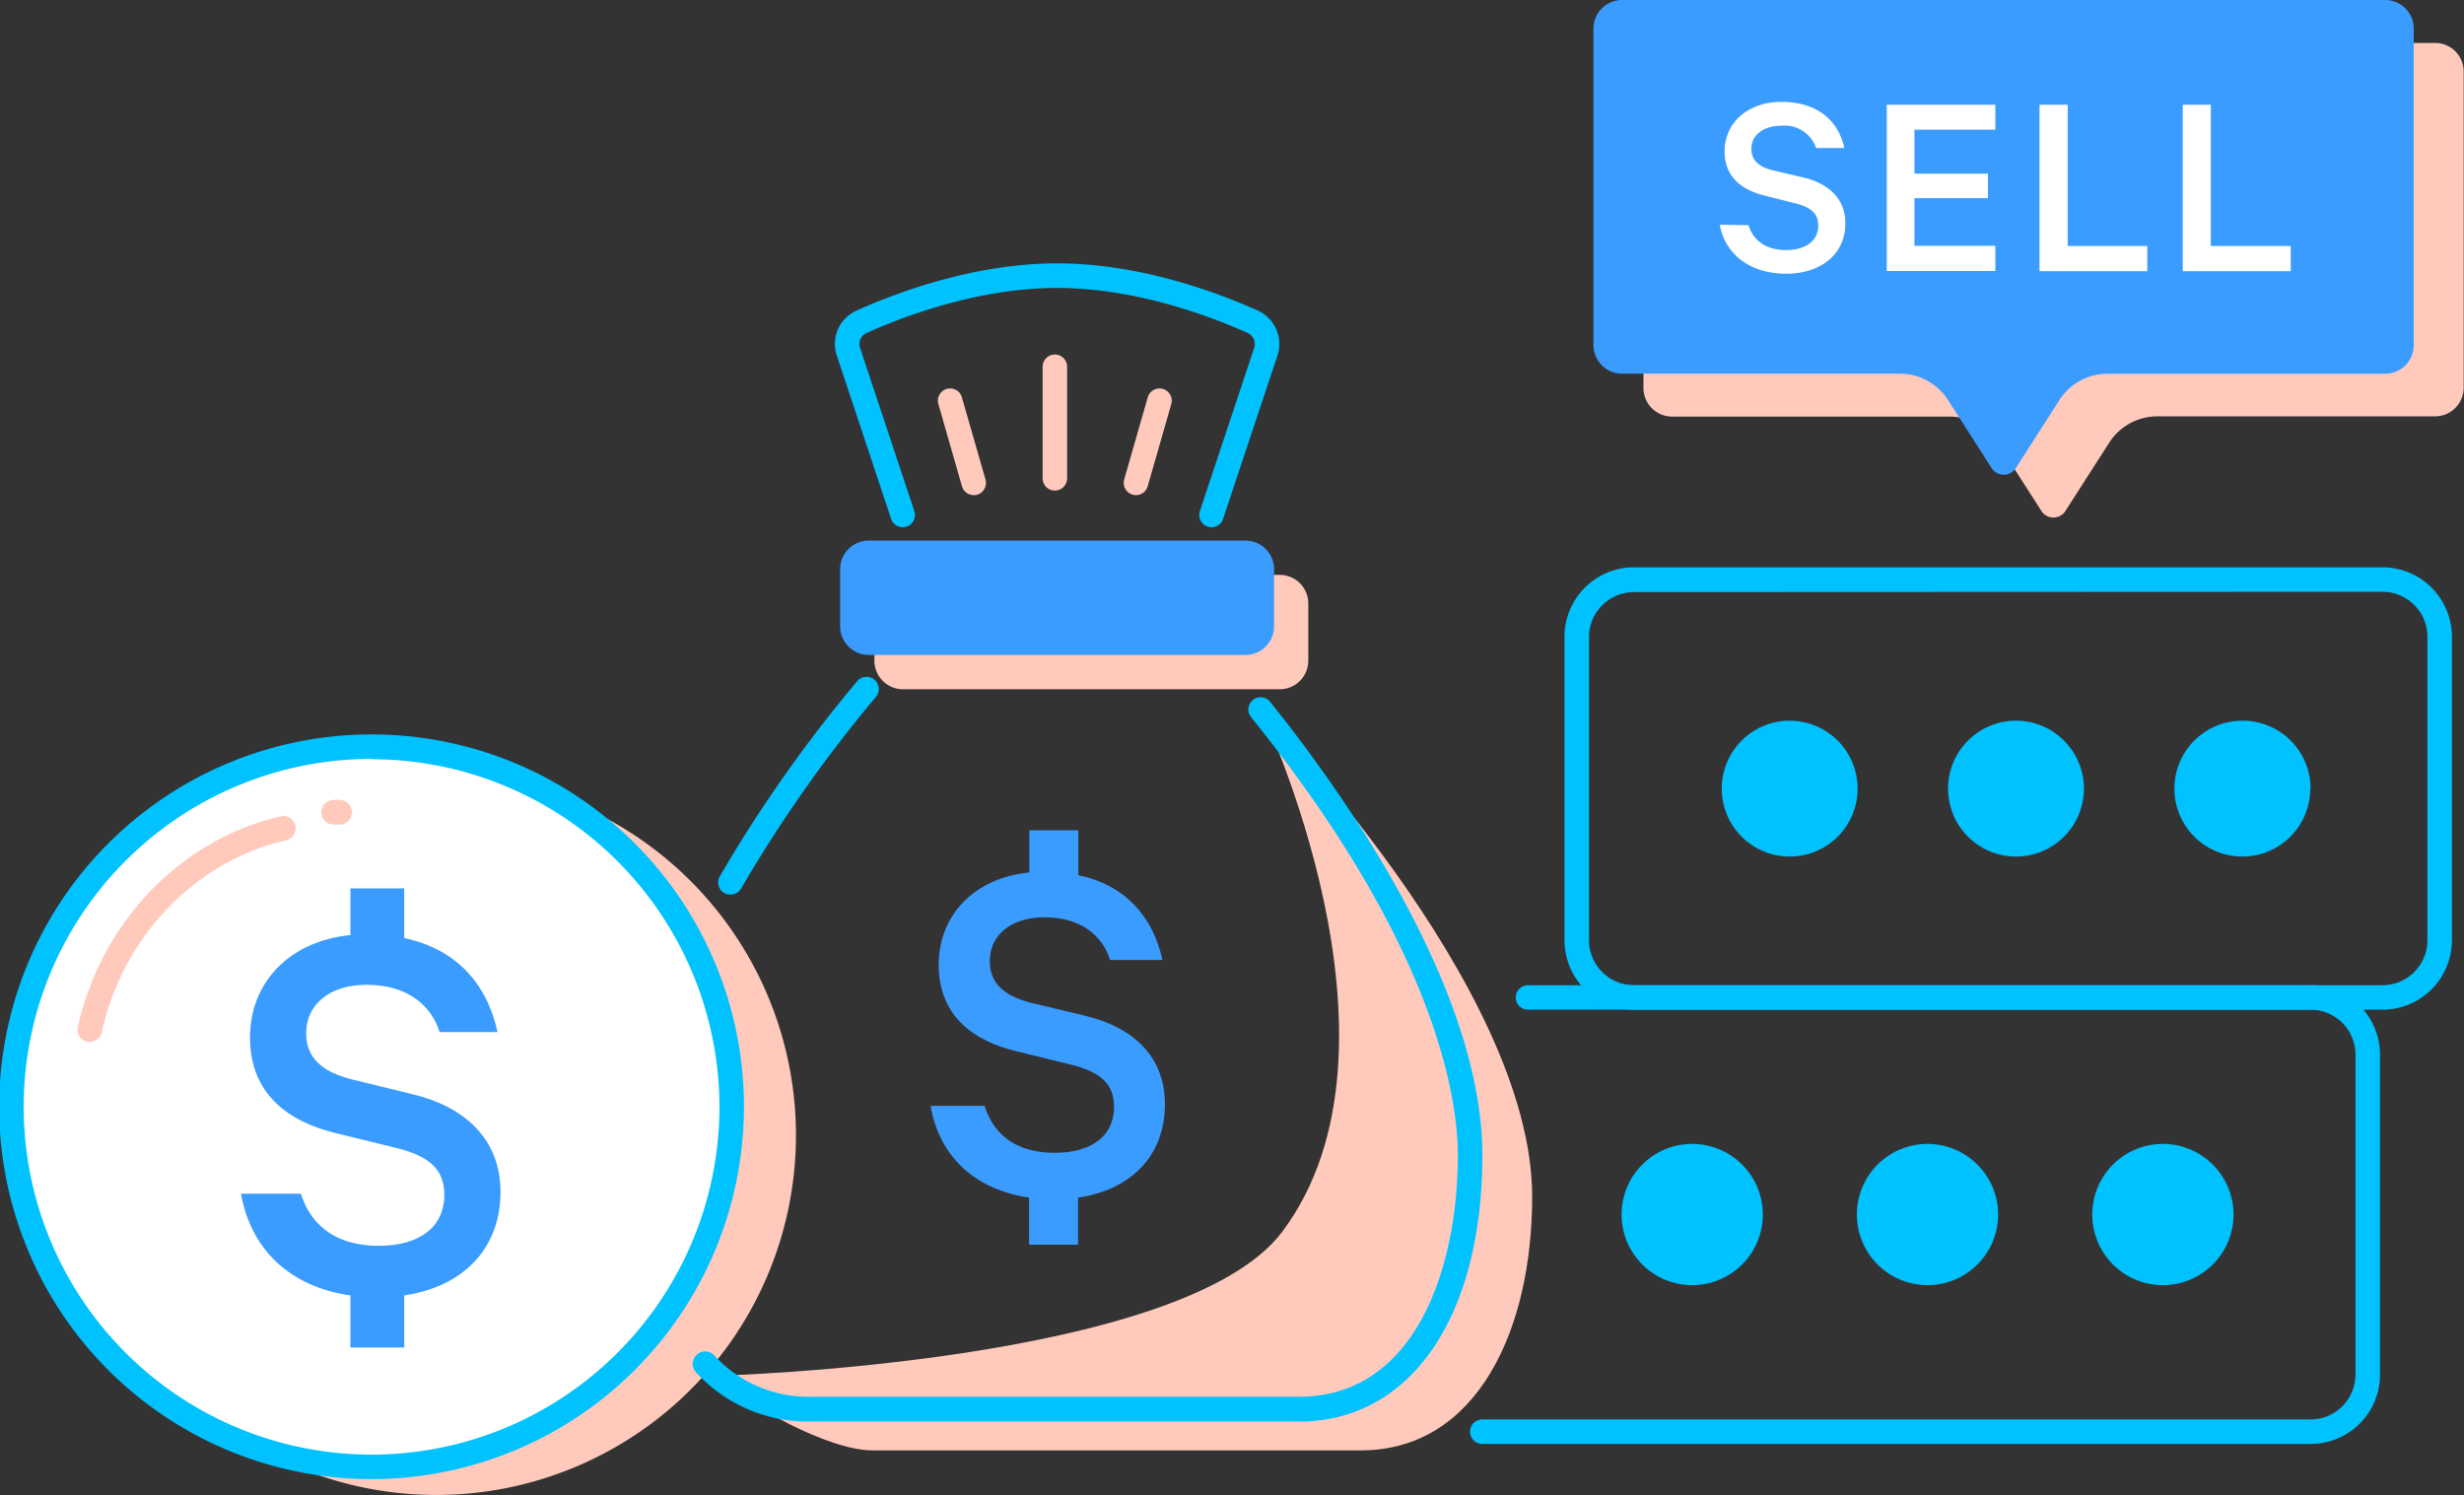 <svg id="Layer_1" data-name="Layer 1" xmlns="http://www.w3.org/2000/svg" viewBox="0 0 301.79 183.18"><rect x="0" y="0" width="301.79" height="183.18" fill="#333333" stroke="none"/><defs><style>.cls-1{fill:#00C2FF;}.cls-2{fill:#ffcabc;}.cls-3{fill:#3A9CFF;}.cls-4{fill:#fff;}.cls-5{fill:#00C2FF;}.cls-6{fill:#3A9CFF;}.cls-7{fill:#FFCABC;}</style></defs><title>Artboard 12</title><path class="cls-1" d="M283,176.87H181.55a1.5,1.5,0,0,1,0-3H283a5.5,5.5,0,0,0,5.5-5.51V129.19a5.51,5.51,0,0,0-5.5-5.51H187.15a1.5,1.5,0,0,1,0-3H283a8.51,8.51,0,0,1,8.5,8.51v39.17a8.48,8.48,0,0,1-8.5,8.51Z"/><path class="cls-1" d="M215.91,148.78a8.65,8.65,0,1,1-8.65-8.66,8.66,8.66,0,0,1,8.65,8.66m28.82,0a8.65,8.65,0,1,1-8.65-8.66,8.66,8.66,0,0,1,8.65,8.66m28.83,0a8.65,8.65,0,1,1-8.65-8.66,8.66,8.66,0,0,1,8.65,8.66"/><path class="cls-1" d="M291.81,123.68H200.12a8.51,8.51,0,0,1-8.5-8.51V78a8.51,8.51,0,0,1,8.5-8.51h91.69a8.51,8.51,0,0,1,8.5,8.51v37.13A8.51,8.51,0,0,1,291.81,123.68ZM200.12,72.53a5.51,5.51,0,0,0-5.5,5.5v37.14a5.51,5.51,0,0,0,5.5,5.51H291.8a5.51,5.51,0,0,0,5.51-5.5V78a5.51,5.51,0,0,0-5.5-5.51Z"/><path class="cls-1" d="M227.52,96.6a8.32,8.32,0,1,1-8.32-8.32,8.33,8.33,0,0,1,8.32,8.32m27.72,0a8.32,8.32,0,1,1-8.32-8.32,8.33,8.33,0,0,1,8.32,8.32m27.72,0a8.32,8.32,0,1,1-8.32-8.32A8.32,8.32,0,0,1,283,96.6"/><path class="cls-2" d="M298.29,5.26h-93.5a3.5,3.5,0,0,0-3.5,3.5h0V47.52a3.51,3.51,0,0,0,3.5,3.51h34a7,7,0,0,1,5.89,3.22l5.35,8.34a1.74,1.74,0,0,0,2.41.53,1.5,1.5,0,0,0,.53-.53l5.35-8.34A7,7,0,0,1,264.25,51h34a3.51,3.51,0,0,0,3.5-3.51V8.76a3.5,3.5,0,0,0-3.5-3.5h0"/><path class="cls-3" d="M292.16,0H198.67a3.5,3.5,0,0,0-3.5,3.5h0V42.27a3.5,3.5,0,0,0,3.5,3.5h34A7,7,0,0,1,238.59,49l5.35,8.35a1.76,1.76,0,0,0,2.42.53,1.91,1.91,0,0,0,.53-.53L252.24,49a7,7,0,0,1,5.89-3.22h34a3.5,3.5,0,0,0,3.5-3.5V3.5a3.5,3.5,0,0,0-3.5-3.5h0"/><path class="cls-2" d="M97.49,139.07A44.06,44.06,0,1,1,53.43,95a44.08,44.08,0,0,1,44.06,44.1"/><path class="cls-4" d="M88.74,135.57A44.06,44.06,0,1,1,44.68,91.46a44.08,44.08,0,0,1,44.06,44.11"/><path class="cls-5" d="M45.56,181.18a45.61,45.61,0,1,1,45.56-45.61h0A45.64,45.64,0,0,1,45.56,181.18Zm0-88.22a42.61,42.61,0,1,0,42.56,42.61A42.64,42.64,0,0,0,45.56,93Z"/><path class="cls-3" d="M42.92,158.68c-7.1-1-12.15-5.35-13.4-12.46h7.33c1.39,4.4,4.9,6.38,9.52,6.38,5,0,8.05-2.28,8.05-6.24,0-3-1.68-4.76-6.08-5.79l-7.17-1.76c-5.79-1.39-10.55-4.76-10.55-11.73,0-6.74,4.83-11.8,12.3-12.54v-5.72h6.59v6.09c6.3,1.32,10.11,5.5,11.43,11.51h-7.1c-1-3.22-3.89-5.79-8.94-5.79-4.54,0-7.4,2.42-7.4,5.94,0,2.93,1.83,4.69,5.57,5.64L50.39,134c6.59,1.54,10.91,5.58,10.91,12,0,7.11-4.76,11.65-11.79,12.68v6.38H42.92v-6.38Z"/><path class="cls-6" d="M126.07,146.7c-6.41-.92-11-4.83-12.09-11.24h6.61c1.25,4,4.43,5.75,8.59,5.75,4.49,0,7.27-2.05,7.27-5.62,0-2.71-1.52-4.3-5.48-5.23l-6.48-1.59c-5.22-1.25-9.52-4.3-9.52-10.59,0-6.08,4.36-10.65,11.1-11.31v-5.16h6v5.49c5.69,1.19,9.12,5,10.31,10.39h-6.41c-.92-2.91-3.5-5.23-8.06-5.23-4.1,0-6.68,2.19-6.68,5.36,0,2.65,1.65,4.24,5,5.1l6.61,1.59c5.94,1.39,9.84,5,9.84,10.85,0,6.42-4.29,10.52-10.64,11.44v5.76h-6V146.7Z"/><path class="cls-7" d="M156.74,84.43H110.6a3.5,3.5,0,0,1-3.5-3.51v-7a3.5,3.5,0,0,1,3.5-3.5h46.14a3.5,3.5,0,0,1,3.5,3.5v7a3.5,3.5,0,0,1-3.5,3.51h0"/><path class="cls-6" d="M152.55,80.23H106.4a3.51,3.51,0,0,1-3.5-3.51v-7a3.5,3.5,0,0,1,3.5-3.5h46.15a3.5,3.5,0,0,1,3.5,3.5v7a3.51,3.51,0,0,1-3.5,3.51"/><path class="cls-5" d="M89.44,109.58a1.52,1.52,0,0,1-.74-.2,1.51,1.51,0,0,1-.56-2,170.42,170.42,0,0,1,16.79-23.87,1.5,1.5,0,1,1,2.28,1.94,168.5,168.5,0,0,0-16.46,23.42A1.51,1.51,0,0,1,89.44,109.58Zm58.95-45a1.34,1.34,0,0,1-.48-.08,1.5,1.5,0,0,1-.95-1.89l6.65-20a1.48,1.48,0,0,0-.79-1.82c-4.59-2.06-13.72-5.52-23.34-5.52s-18.76,3.46-23.35,5.52a1.48,1.48,0,0,0-.79,1.82l6.65,20a1.5,1.5,0,0,1-2.85.94l-6.65-20a4.46,4.46,0,0,1,2.41-5.5c4.81-2.17,14.39-5.79,24.58-5.79s19.76,3.62,24.57,5.78a4.49,4.49,0,0,1,2.41,5.51l-6.65,20A1.5,1.5,0,0,1,148.39,64.59Z"/><path class="cls-7" d="M154.46,87s19.63,41.09,2.61,63.85C145,167,87.89,168.52,87.89,168.52c3.26,3.46,13.58,9.14,18.94,9.14h59.83c14.3,0,21-14.84,21-31.07,0-25.76-33.15-59.57-33.15-59.57"/><path class="cls-5" d="M159.11,174.13H99.28a18.53,18.53,0,0,1-14-6A1.5,1.5,0,0,1,87.46,166a15.62,15.62,0,0,0,11.82,5.09h59.83c14.35,0,19.45-15.94,19.45-29.58,0-6.68-2.46-25.27-25.27-53.59a1.5,1.5,0,1,1,2.33-1.88c7.8,9.68,25.94,34.47,25.94,55.47C181.56,161.34,172.75,174.13,159.11,174.13Z"/><path class="cls-4" d="M214.15,27.58c.66,2.09,2.38,3.05,4.61,3.05,2.38,0,3.94-1.13,3.94-3,0-1.43-.83-2.26-2.95-2.76L216.3,24c-2.82-.66-5.07-2.19-5.07-5.47,0-3.46,2.82-6.05,6.93-6.05,4.41,0,7,2.26,7.73,5.65h-3.45a4.08,4.08,0,0,0-4.25-2.73c-2.19,0-3.68,1.13-3.68,2.83,0,1.36.86,2.22,2.69,2.65l3.55.83c3.18.73,5.27,2.59,5.27,5.65,0,3.82-3.05,6.17-7.26,6.17s-7.4-2.19-8.13-6Zm30.24-14.75v3.06h-9.91v5.38h9v3h-9v5.84h9.91v3.09h-13.3V12.83Zm5.41,0h3.45v17.3H263v3.09H249.8Zm17.54,0h3.44v17.3h9.79v3.09H267.34Z"/><path class="cls-7" d="M119.26,60.65a1.5,1.5,0,0,1-1.44-1.09l-2.87-10a1.5,1.5,0,1,1,2.88-.83l2.87,10a1.5,1.5,0,0,1-1,1.86A1.4,1.4,0,0,1,119.26,60.65Zm19.87,0a1.51,1.51,0,0,1-1.44-1.92l2.87-10a1.5,1.5,0,1,1,2.88.83l-2.87,10A1.49,1.49,0,0,1,139.13,60.65Zm-9.93-.56a1.5,1.5,0,0,1-1.5-1.5V44.93a1.5,1.5,0,1,1,3,0V58.59A1.5,1.5,0,0,1,129.2,60.09Z"/><path class="cls-2" d="M11,127.6a1.24,1.24,0,0,1-.33,0,1.5,1.5,0,0,1-1.14-1.79c2.87-12.87,12.62-23,24.85-25.81a1.5,1.5,0,0,1,.67,2.93c-11.11,2.54-20,11.78-22.59,23.53A1.49,1.49,0,0,1,11,127.6ZM40.87,101a1.52,1.52,0,0,1-1.48-1.16,1.5,1.5,0,0,1,1.08-1.79A3.89,3.89,0,0,1,41.76,98a1.5,1.5,0,0,1-.34,3,.81.81,0,0,0-.24,0Z"/></svg>
